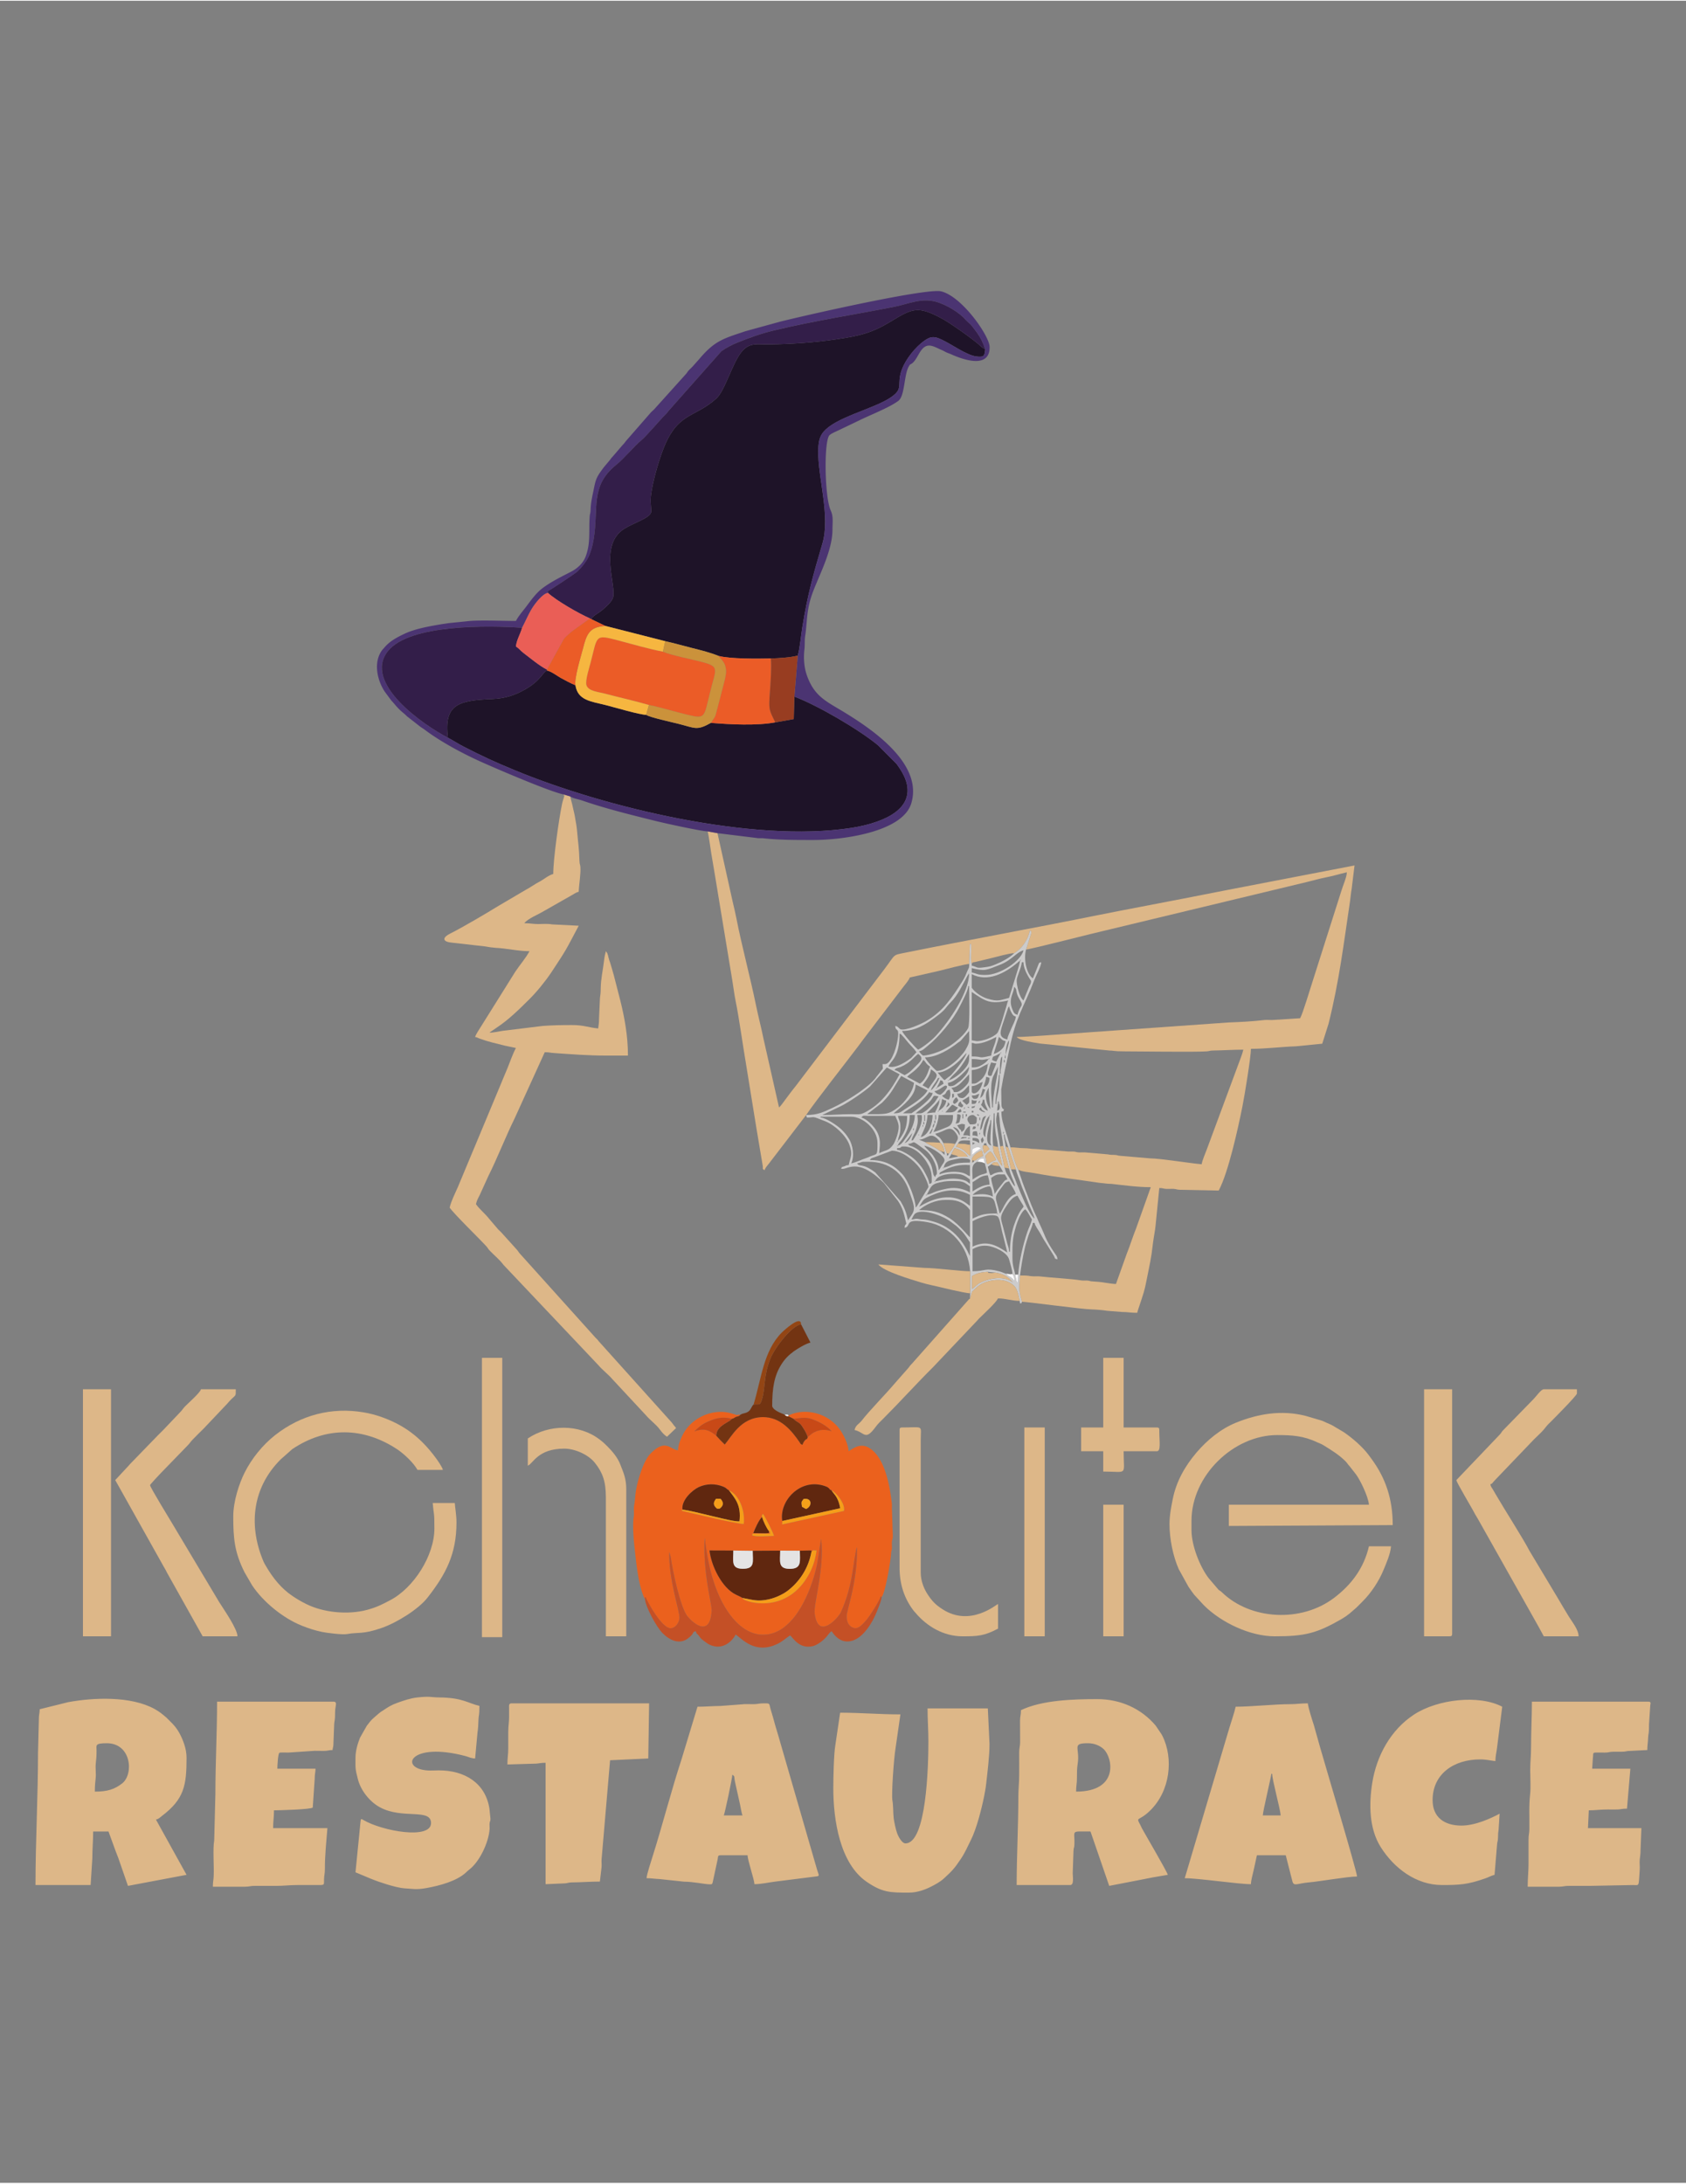 <svg xmlns="http://www.w3.org/2000/svg" xml:space="preserve" width="200" height="259" style="shape-rendering:geometricPrecision;text-rendering:geometricPrecision;image-rendering:optimizeQuality;fill-rule:evenodd;clip-rule:evenodd" viewBox="0 0 200 258.82"><rect x="0" y="0" width="200" height="258.82" fill="#808080" stroke="none"/><defs><style>.fil0{fill:#1e1328}.fil5{fill:#331e49}.fil9{fill:#60270f}.fil19{fill:#c84917}.fil7{fill:#eb5c27}.fil16{fill:#f59d19}.fil22{fill:#fbfafb}.fil20{fill:#ddb788}.fil1{fill:#ddb788}.fil3{fill:#ddb788}</style></defs><g id="Layer_x0020_1"><g id="_1831670663936"><path d="m70.17 73.36 1.64.79 7.1 1.81c1.06.23 2.11.54 3.15.8 1.15.29 2.16.54 3.16.94 1.4.38 4.65.34 6.21.31.96-.03 2.31-.11 3.2-.34.25-.83.4-2.52.56-3.46.63-3.85 1.27-6.12 2.36-9.81.97-3.26-.52-7.73-.49-10.98.01-1.56.35-2.17 1.24-2.86 2.08-1.6 6.66-2.53 8.03-4.07.71-.8-.03-1.4.87-3.25.57-1.17 1.79-2.6 2.86-3.17.63-.34 1.15-.11 1.7.15 1.19.56 2.89 1.82 4.06 1.97.96.12.97-.11 1.05-.87-.33-.16-.43-.24-.69-.49-.8-.73-3.49-2.62-4.36-3.09-2.95-1.61-3.56-1.27-6.18.32-2.14 1.3-3.6 1.69-6.48 2.1-2.58.38-5.18.55-7.86.6-1.48.03-2.39-.3-3.37.93-1.09 1.38-1.94 4.58-2.97 5.5-2.66 2.39-4.68 1.54-6.42 6.36-.51 1.41-1.11 3.49-1.31 5.02-.12.91.03 1.33.01 2.1-.17.7-2.13 1.28-3.21 1.97-3.03 1.94-.88 6.75-1.31 8.15-.15.5-.86 1.11-1.2 1.41-.54.47-1.4.86-1.35 1.16zM53.13 87.41c.58.3 1.18.7 1.84 1.04 2.24 1.15 3.7 1.83 6.13 2.83 10.69 4.42 28.21 8.62 39.86 6.83 2.99-.47 7.34-1.79 6.62-5.18-.19-.9-.75-1.76-1.22-2.41l-2.21-2.22c-2.33-1.91-7.15-4.72-9.92-5.77l-.07 2.67-2.19.39c-2.24.41-5.33.25-7.64.06-1.69.95-1.86.61-3.82.12-.65-.17-3.56-.8-3.86-1.08-.71.02-3.87-.92-4.79-1.15-1.8-.45-3.32-.56-3.6-2.35-.51-.21-1.28-.61-1.74-.87-.5-.29-1.12-.77-1.63-.88-.52.17-.68 1.17-2.68 2.29-1.15.64-2.31 1.03-3.83 1.09-3.96.17-5.75.6-5.25 4.59z" class="fil0"/><path d="M95.63 132.16c1.11-1.66 4.75-6.26 6.16-8.14.27-.35.46-.61.73-.98l4.66-6.11c.22-.28.65-.77.74-1.08l3.52-.8c.46-.12 3.08-.8 3.54-.81l.08-2.38c.1.08.15-.21.15.56 0 .44-.09 1.64.06 1.79.25-.27.01-.1.46-.21l1.95-.47c.5-.12 2.2-.6 2.62-.56.91-.52 1.69-1.65 1.86-2.71.19.22.16-.05.17.34l-.61 1.93c.73-.07 8.03-1.96 9.49-2.28l23.79-5.72c.82-.2 1.54-.41 2.35-.57.8-.15 1.62-.41 2.42-.59-.01.58-.47 1.58-.64 2.17l-3.45 10.85c-.31.94-1.11 3.65-1.45 4.29l-3.12.2c-.34.04-.76-.03-1.1.01-1.34.16-2.79.24-4.24.29l-22.95 1.62c-.82.03-1.37.1-2.22.1.33.45 2.24.68 2.74.78l8.24.83c.49 0 .54.1 1.71.1 1.47 0 8.52.1 9.87 0 .37-.03.32-.1.8-.1 1.29-.02 2.3-.1 3.53-.1-.14.6-.4 1.18-.59 1.73l-3.76 10.14c-.13.35-.56 1.34-.59 1.72-1.28-.1-4.86-.69-6.14-.7l-3.52-.3c-.39-.03-.26-.09-.71-.11-.36-.01-.4.01-.74-.06l-2.78-.24c-.22-.01-.49.02-.71 0-.38-.02-.25-.09-.7-.1-.26-.01-.52.02-.79-.02l-3.64-.28c-.58 0-.76-.1-1.41-.1-.58 0-.87-.1-1.55-.1.17.56.66 2.31.94 2.67.58.26 1.2.26 1.88.39 2.87.53 4.94.73 7.71 1.15l.99.11c.17.02.33 0 .49.02 1.45.16 3.08.39 4.64.39l-1.77 4.97c-.12.34-.17.39-.28.73-.19.55-.32.87-.5 1.41-.11.33-.18.44-.28.73l-1.3 3.64c-.34 0-.98-.1-1.35-.16-.39-.07-1-.12-1.37-.14-.41-.02-.31-.06-.61-.1-.25-.03-.51.02-.77-.02-1.36-.22-3.44-.3-4.96-.48-.26-.03-.56.01-.81-.01-.66-.04-.27-.1-1.51-.1-.14 1.49-.17 1.72.22 3.12.63 0 7.18.9 8.34.91.42.01 1.34.08 1.76.16l1.77.14c.66 0 1.05.1 1.81.1.13-.57.77-2.15 1-3.33.23-1.19.51-2.4.7-3.62.1-.64.14-1.2.25-1.87.11-.62.22-1.34.27-1.95l.4-4.03c.49 0 .42.08.8.1.29.02.63-.02.91 0 .38.03.33.1.8.11l4.54.09c1.15-2.18 2.28-7.33 2.81-9.97.27-1.34 1.01-5.91 1.01-6.84 1.77 0 3.58-.24 5.34-.3l3.12-.31.75-2.37c1.28-5.15 1.79-9.47 2.55-14.56.08-.54.09-.91.19-1.43l.34-2.78-15.2 2.93c-1.65.32-3.4.66-5.05.99-3.4.67-6.7 1.27-10.12 1.96-7.52 1.52-15.31 2.93-22.84 4.45-1.66.34-1.15.1-2.56 1.97l-10.47 13.8c-.24.31-.42.52-.66.84-.24.32-.42.56-.65.87-.18.24-.52.74-.72.89l-1.84-8.14c-.26-1.31-.62-2.64-.9-4.02-.65-3.19-1.7-7.1-2.3-10.19-.14-.7-.28-1.32-.46-2.06l-1.8-8.12-1.16-.21c.17.78.28 1.7.41 2.52.13.81.27 1.63.42 2.5l2.07 12.54c.15.88.25 1.77.42 2.6.4 1.95.86 5.31 1.24 7.52l1.22 7.53c.15.88.27 1.62.42 2.5l.32 1.9c.08.53-.11.33.23.58.08-.32.27-.46.56-.85l4.37-5.7z" class="fil1"/><path d="m86.99 183.82 2.3.03 3.26-.02 2.33.01 1.26-.03c.15.11.15-.17.11.19.24-.29.1-.19.61-.19a7.868 7.868 0 0 1-1.02 3.03c-2.88 4.91-8.13 2.84-7.74 2.61-.21-.14-.57-.29-.81-.41-1.65-.8-2.92-3.4-3.12-5.23l2.82.01zm4.24-2.29c-.16.34.33.16-.42.24l-1.44-.02c.13-.4.72-1.71 1.04-1.9-.06-.18-.06-.16.09-.38.24.26 1.26 2.3 1.31 2.61-.62 0-2.19.15-2.6-.08.18-.3-.14-.15.37-.18h1.75c.01-.54.02-.12-.1-.29zm1.57-1.22c-.4-2.35 2.13-5.14 5.04-4.14.23.08.31.11.46.24.29.25-.06.09.34.27.49.19 1.67 1.56 1.47 2.44l-7.33 1.6.02-.41zm-11.84-1.34c-.15-1.13 1.16-2.31 1.92-2.67.91-.42 1.94-.45 2.91-.06.44.18.34.26.68.44 1.23.52 1.93 2.41 1.76 3.98-.55.07-6.35-1.32-7.3-1.54-.11-.14-.1-.02.03-.15zm-4.45 10.59c-.06-.39-.05-.1.08-.22.28.74 1.95 3.67 2.93 3.69.57.02 1.02-.6 1.08-1.18.07-.79-1.32-4.65-1.2-7.86l.16.59c.24 1.73 1.1 5.69 1.88 6.89.39.59 2.77 3.01 2.98-.51.04-.82-1.07-4.51-.82-8.64.32 2.69.8 4.99 1.87 7.23.84 1.76 2.52 4.17 4.92 4.25 3.58.12 5.59-4.65 6.33-7.48.36-1.34.43-2.53.69-3.89.4 3.62-.91 7.64-.77 8.84.39 3.3 2.85.45 3.1-.12 1.5-3.27 1.45-6.18 1.91-7.75.12 3.89-1.21 7.54-1.22 8.17-.02.73.28 1.3.9 1.44.56.13 1.1-.58 1.35-.84.35-.36 1.63-2.31 1.81-2.95l.09.13c.47-.59 1.09-4.46 1.12-5.13.02-.42.06-.31.1-.61.02-.25-.02-.55 0-.8.03-.39.09-.26.11-.7l-.1-3.03c-.03-.25.01-.55-.01-.8-.25-2.17-.84-5.54-2.72-6.65-.95-.56-1.75-.04-2.41.41-.07-.77-.42-1.57-.81-2.22-1.34-2.27-4.3-3.03-6.34-2.01l.01.08.6.3c1.23-.12 1.52-.27 2.69.24.74.32 1.44.78 1.83 1.24-.92-.33-1.84-.17-2.59.48l-.17.15c-.01-.02-.04.03-.07.05-.12.41-.05.08-.35.41-.15.17-.2.33-.29.52-.31-.19-.1.03-.32-.3-.96-1.4-2.26-3-4.36-2.99-2.63.02-3.71 2.31-4.53 3.25l-.51-.51c-.19-.22-.29-.31-.49-.53-.84-.68-1.43-.93-2.61-.52.56-.51.92-.88 1.82-1.24.86-.36 1.63-.52 2.63-.24.3-.07.24-.12.51-.24.12-.05.19-.04.3-.09.15-.07.14-.1.21-.16-.9 0 .12.17-1.18-.19-1.94-.53-4.26.38-5.4 2.12-.33.5-.81 1.53-.82 2.29-.92-.07-1.47-1.47-3.3.43-.83.86-1.57 3.34-1.73 4.62-.06.47-.08.96-.17 1.44-.09.48.02.98-.06 1.45-.15.96 0 2.74.12 3.75.19 1.74.41 4.06 1.07 5.67.14.34.06.15.15.27z" style="fill:#eb611d"/><path d="m67.64 94.37-.81-.24.12.16c-.1.36-.23.7-.29 1.04-.37 1.79-1.03 6.44-1.03 8.24-.57.15-1.11.64-1.61.9-.57.29-1.06.67-1.65.98l-3.23 1.9c-1.53.94-4.19 2.51-5.7 3.27-1.14.57-.84 1.02.2 1.1l3.89.44c.36.07.92.15 1.25.17 1.34.06 2.7.4 4.03.4-.45.84-1.16 1.64-1.69 2.44l-3.99 6.38c-.21.34-.68 1.02-.77 1.35.27.06.3.11.52.19 1 .37 1.92.57 2.99.84.38.09.91.18 1.33.28-.38.71-.67 1.57-.98 2.34-.34.84-.64 1.5-.98 2.35l-2.96 7.1c-.17.42-.32.73-.48 1.14l-1.48 3.55c-.34.78-.79 1.64-.98 2.45.53.78 3.49 3.64 4.36 4.6.2.22.18.29.4.51.56.59 1.13 1.02 1.63 1.69l11.26 11.9c.49.58 1.17 1.08 1.66 1.66l3.98 4.28c.49.58 1.19 1.06 1.64 1.68.27.36.5.63.85.86l1.08-1.03c-.11-.17-.15-.17-.29-.36-.17-.21-.15-.23-.36-.45l-8.53-9.49c-.13-.19-.23-.27-.38-.42l-8.97-9.97c-.19-.21-.16-.24-.35-.46l-1.86-2.06c-.13-.14-.22-.21-.36-.35l-1.11-1.3c-.43-.56-1.14-1.12-1.53-1.7.12-.51.26-.69.47-1.13l1.01-2.22c1.01-2 2.06-4.7 3.09-6.78l3.59-7.89c.55 0 .71.08 1.11.1 2.02.14 4.06.3 6.14.3h2.62c0-2.38-.43-4.62-.91-6.54l-.76-2.96c-.16-.55-.28-1.01-.43-1.48-.1-.27-.15-.42-.22-.7-.03-.14-.05-.26-.11-.39-.01-.02-.01-.05-.02-.07l-.17-.24c-.09.39-.15.55-.2 1-.13 1.16-.4 2.27-.41 3.43 0 .55-.04.71-.09 1.11l-.11 2.41c.01.59-.06.78-.1 1.21-1.1-.09-1.71-.41-3.12-.4-1.23 0-2.27.02-3.42.1l-4.76.58c-.46.08-1.16.22-1.59.23.07-.06.03-.04.17-.14l.66-.45c1.45-.96 2.65-2.15 3.88-3.37.89-.88 1.92-2.15 2.63-3.21 1.87-2.84 1.61-2.45 3.24-5.52l-3.16-.16c-.53-.1-1.13-.04-1.68-.04-.58 0-.91-.1-1.61-.1.39-.54 1.67-1.04 2.3-1.43l3.27-1.86c.33-.17.51-.35.88-.44.01-.67.26-2.13.2-2.92-.03-.38-.09-.26-.11-.7-.06-1.76-.15-1.98-.29-3.63-.05-.56-.13-.91-.21-1.41-.07-.48-.19-.93-.28-1.33-.1-.53-.22-.82-.32-1.32z" class="fil1"/><path d="M127.65 212.41c0-.69.1-.92.1-1.61 0-.65 0-1.12.08-1.63.32-1.98-.77-2.5 1.23-2.5.76 0 1.43.3 1.84.68 1.12 1.03 1.85 5.06-3.25 5.06zm-6.54-9.66c0 .59-.1.69-.11 1.2l.01 2.63c-.01.51-.11.61-.11 1.2.01.87 0 1.75 0 2.62 0 1.01-.1 1.63-.1 2.62 0 3.41-.2 7.1-.2 10.47h6.35c.48 0 .3-.95.3-1.41l.09-2.62c.02-.45.1-.35.11-.8.07-1.72-.55-1.52 1.91-1.52l2.22 6.45 3.46-.67c.61-.12 1.13-.22 1.68-.33l1.81-.31c-.13-.46-2.59-4.64-3.06-5.5-.09-.16-.11-.24-.2-.41-.55-1.05-.24-.36 1.12-1.67 2.45-2.35 2.83-6.25 1.5-8.9-.08-.17-.11-.19-.19-.32l-.61-.9c-1.7-2.02-4.18-3.14-6.92-3.14-2.84 0-6.57.11-9.06 1.31zM11.25 212.41c0-.69.04-1.07.1-1.62.06-.51-.05-1.18.01-1.7.06-.54.1-.92.09-1.61 0-.55-.22-.81 1.21-.81 2.93 0 3.22 3.66 1.84 4.76-.92.72-1.78.98-3.25.98zm-6.54-9.77c0 .51-.11.62-.1 1.21l-.1 3.93c0 5.12-.3 10.59-.3 15.71h6.54l.2-3.12c0-1.21.1-2.04.1-3.23h1.82l.86 2.36c.12.35.19.45.31.8l1.14 3.29 6.95-1.31-3.63-6.55c.33-.08.45-.23.69-.42 2.67-2.02 2.94-3.64 2.94-6.93 0-1.1-.46-2.2-.87-2.95-.25-.44-.49-.75-.82-1.1l-.7-.7c-.47-.4-.79-.68-1.4-1.02-2.83-1.56-7.26-1.36-10.25-.81l-3.38.84zM110.13 206.47c0 2.95-.23 12.08-2.72 12.08-.44 0-.87-.86-.99-1.21-.16-.43-.36-1.34-.41-1.81-.07-.6-.04-1.5-.15-2.07-.13-.73.17-5.03.38-6.24l.57-3.97c-2.51 0-4.68-.2-7.15-.2l-.57 3.86c-.18 1.03-.24 3.85-.24 5.1 0 3.71.76 8.93 3.99 11.12 1.86 1.26 2.76 1.26 4.98 1.26 1.01 0 1.93-.36 2.61-.7.5-.25 1.12-.59 1.54-.98.97-.89 1.23-1.16 2.01-2.32.53-.8.78-1.43 1.19-2.24.67-1.33 1.26-3.65 1.57-5.18.1-.53.18-.93.24-1.46.15-1.33.4-3.34.4-4.74l-.2-4.23h-7.15c0 1.43.1 2.5.1 3.93zM86.87 210.4c.37.27.13.08.38 1.13l.55 2.47c.07.3.16.97.28 1.23h-2.22c.12-.24 1.01-4.43 1.01-4.83zm-4.13-8.06-1.9 6.26c-1.15 3.48-2.29 7.91-3.42 11.48-.16.52-.71 2.16-.72 2.6.61 0 .92.08 1.52.1l2.91.31c1.13.01 2.27.27 2.93.31.44.02.42.01.5-.31l.57-2.65c.06-.31-.01-.48.33-.48h3.22c.02.68.8 2.85.81 3.43.77 0 1.71-.21 2.42-.3l4.83-.61c.54-.06.41-.08.19-.79l-4.61-15.94c-.22-.73-.44-1.44-.63-2.18-.08-.29-.2-.68-.3-1.01-.17-.59.01-.63-.79-.62-.59 0-.71.1-1.21.1-.41.01-1.01-.04-1.39.02l-2.53.19c-1.05.01-1.73.09-2.73.09zM150.81 210.3h.1c0 .71.93 4.04 1.01 4.93h-2.12c.01-.53 1.01-4.64 1.01-4.93zm-4.23-7.96c-.19.82-.49 1.65-.74 2.48l-5.3 17.86c1.61 0 6.39.71 7.85.71.01-.52.22-1.16.33-1.69l.38-1.74h3.42l.8 3.13c.18.58.57.21 1.92.09 1.22-.1 4.62-.7 5.74-.7-.01-.59-3.92-13.67-4.39-15.34l-.73-2.6c-.18-.55-.68-2.1-.72-2.6-.85 0-1.36.1-2.12.1-1.69-.01-4.65.3-6.44.3zM42.17 208.38c0 1.29-.05 1.27.28 2.54.33 1.33 1.38 2.67 2.6 3.34 2.69 1.47 6.08.09 6.08 1.88 0 1.99-5.77.96-8.02-.36-.38-.22-.29-.23-.43 1.07l-.51 5.13 1.84.77c.61.25 1.29.48 1.94.68.63.18 1.46.43 2.16.46.78.04 1.26.18 2.47-.04 1.62-.29 3.61-.84 4.7-1.85.14-.13.15-.16.32-.29 1.29-.95 2.37-3.27 2.48-4.87.01-.19-.02-.41-.01-.6.03-.43.11-.21.11-.61l-.12-1.19c-.47-3.04-2.92-4.56-6.03-4.55-.4.01-.92.03-1.31.01-3.42-.24-2.12-3.46 4.52-1.7.37.1.64.27 1.12.28l.28-3.04c.07-.42.11-1.18.12-1.59.02-.57.11-.34.11-1.61-1.38-.32-1.99-.97-4.74-1-1.12-.01-1.02-.17-2.61 0-.87.1-1.56.35-2.31.61-.82.29-1.15.52-1.84.98-.18.11-.25.15-.41.29-.68.6-.82.63-1.45 1.48l-.8 1.41c-.26.64-.54 1.54-.54 2.37zM181.22 223.69h3.73c.51 0 .61-.11 1.2-.1h2.52l5.04-.1c.8.01.65.25.8-1.81.03-.38-.04-.84 0-1.21.05-.42.1-.63.1-1.21l.1-2.52h-6.34l.1-2.11c.82 0 1.32-.1 2.21-.1.39 0 .83.01 1.21 0 .45-.02.54-.1 1.11-.1l.4-4.74h-4.53l.08-1.23c.12-.84-.27-.66 1.43-.68.51 0 .5-.1 1-.1.34-.01.68.01 1.02 0 .5 0 .49-.1 1-.1l2.01-.1c0-.54.08-.89.1-1.52.02-.52.11-.28.1-1.5l.15-2.29c.05-.26.1-.43-.24-.43h-13.8c0 1.87-.1 3.5-.1 5.44 0 1.03-.1 1.67-.1 2.71 0 .79.08 2.09-.01 2.82-.16 1.39-.07 2.71-.09 4.14 0 .51-.11.68-.1 1.3v2.82c0 .95-.1 1.68-.1 2.72zM25.25 223.69h3.83c.51 0 .61-.11 1.2-.1h2.52c.91 0 1.53-.1 2.52-.1h2.52c.71 0 .58-.05.6-.71.01-.44.1-.62.1-1.21-.01-1.52.17-3.26.3-4.83H32.4c0-.85.1-1.28.1-2.11.49 0 4.46-.1 4.6-.34l.23-3.39c0-.58.09-.76.1-1.21H32.9c0-.37.08-1.79.24-1.88.12-.07.88-.03 1.07-.03l3.12-.21c.36-.01.75.02 1.11.01.44 0 .57-.1 1.01-.1.03-.39.09-.27.1-.7l.09-2.33c.02-.55.11-.27.11-1.51 0-.67.34-1.2-.2-1.2h-13.8c0 3.72-.2 7.24-.2 10.97l-.14 5.5c-.18.98-.01 2.98-.06 4.17-.01.46-.1.7-.1 1.31zM171.05 223.49c2.14 0 3.06-.06 5.15-.79.37-.13.72-.33 1.09-.42l.3-3.63c.03-.37.1-.32.11-.8 0-.48.02-.59.07-.93l.12-1.89c-1.07.57-2.91 1.41-4.53 1.41-2.04 0-3.42-1-3.42-3.02 0-3.1 2.51-4.83 5.64-4.83.77 0 1.18.14 1.81.2 0-.6.14-1.09.2-1.62l.61-4.83c-2.75-1.45-7.67-.9-10.46.93-2.77 1.81-4.45 4.89-4.96 8.12-.39 2.47-.39 5.38 1 7.59 1.56 2.48 4.18 4.51 7.27 4.51zM138.73 180.69c0 1.73.42 3.82 1.1 5.34l1.15 2.08c.25.36.43.62.67.94l1.16 1.26c2.06 2.06 5.49 3.68 8.4 3.68 3.6 0 5.01-.35 8.05-2.12.26-.15.58-.38.83-.58l.81-.7.71-.71c1.04-1.03 1.98-2.45 2.53-3.81.31-.76.79-1.82.87-2.76h-2.62c-.61 2.62-2.09 4.57-4.15 6.13-3.9 2.95-9.91 2.61-13.29-.67-.21-.2-.21-.15-.4-.3l-1.16-1.36c-1.02-1.31-2.05-3.85-2.05-5.71v-1.11c0-5.37 5-10.17 10.17-10.17 1.74 0 3.12.09 4.7.84.27.13.52.2.76.35.93.58 1.85 1.13 2.63 1.91.25.25.26.36.5.6l.75.96c.47.61 1.46 2.62 1.54 3.6h-16.62v2.52l19.44-.1c0-3.1-.84-5.57-2.52-7.86-.12-.17-.2-.27-.34-.46-.72-.97-1.95-2.03-2.94-2.7l-1.01-.6c-.45-.28-.57-.32-1.08-.54-.25-.1-.28-.15-.56-.24l-1.86-.55c-2.93-.75-5.73-.23-8.28.8-1.84.75-3.44 2.08-4.7 3.56-1.35 1.59-2.4 3.42-2.81 5.54-.17.84-.38 1.9-.38 2.94zM60.19 209.19l3.42-.1c.4-.03.55-.1 1.11-.1v14.4l2.32-.1c.37-.03.32-.1.8-.11 1.19-.01 2.11-.1 3.32-.1l.2-1.71c.03-.28-.02-.62 0-.9l1.01-11.78 4.53-.21.1-6.54H60.69c-.35 0-.31.25-.3.6v1.01c0 .66-.1 1.05-.1 1.81v1.92c0 .76-.1 1.12-.1 1.91z" class="fil3"/><path d="m94.63 77.67-.4 4.86c2.77 1.05 7.59 3.86 9.92 5.77l2.21 2.22c.47.65 1.03 1.51 1.22 2.41.72 3.39-3.63 4.71-6.62 5.18-11.65 1.79-29.17-2.41-39.86-6.83-2.43-1-3.89-1.68-6.13-2.83-.66-.34-1.26-.74-1.84-1.04-2.83-1.47-10.16-6.48-7.1-10.29 2.57-3.19 11.95-3.03 15.9-2.75.44-.82.75-1.62 1.23-2.37.33-.53 1.26-1.73 1.85-1.76l-.03-.22c.29-.11 3.3-2.12 3.53-2.34 1.15-1.13 1.62-2.08 1.91-3.8.62-3.67-.46-6.31 2.67-8.83.97-.78 2.2-2.29 2.95-2.89.61-.48 2.39-2.61 2.78-2.96.33-.29.42-.52.71-.81l6.05-6.83a9.81 9.81 0 0 1 1.9-1.02c1.35-.55 2.79-1.07 4.3-1.43 5.05-1.21 9.46-1.85 14.39-2.83 1.61-.33 3.08-1.04 4.78-.6 1.34.35 2.96 1.38 3.59 2.16.27.32.49.38.76.75.21.29.38.47.61.8.41.58.67 1.11.96 1.93-.08.76-.09.99-1.05.87-1.17-.15-2.87-1.41-4.06-1.97-.55-.26-1.07-.49-1.7-.15-1.07.57-2.29 2-2.86 3.17-.9 1.85-.16 2.45-.87 3.25-1.37 1.54-5.95 2.47-8.03 4.07-.89.69-1.23 1.3-1.24 2.86-.03 3.25 1.46 7.72.49 10.98-1.09 3.69-1.73 5.96-2.36 9.81-.16.94-.31 2.63-.56 3.46zm-27.8 16.46.81.24c.28.19.58.25.91.34.36.09.63.19.99.31 2.67.89 5.26 1.52 7.97 2.2 1.26.32 5.6 1.27 6.44 1.3l1.16.21 4.62.57c.33.06.55.01.86.04 1.86.21 3.99.2 5.95.2 3.25 0 10.52-.89 11.56-4.35 1.42-4.71-4.63-8.77-7.98-10.82-2.14-1.3-3.55-1.87-4.43-4.43-.31-.92-.38-2-.27-2.96.07-.57.01-1.1.09-1.63.25-1.57.13-2.78.71-4.62.65-2.07 2.55-5.33 2.53-8.04 0-.55.07-1.15-.03-1.68-.07-.33-.12-.41-.23-.68-.64-1.62-.77-7.66-.15-8.73.14-.23.84-.51 1.15-.66l2.38-1.14c1.28-.64 3.63-1.54 4.7-2.35.77-.58.66-3.02 1.21-4.03.21-.4.2-.23.46-.45.45-.38.7-1.08 1.07-1.55.73-.94 1.46-.4 2.36-.01.23.09.32.16.54.27.25.12.42.16.64.26 1.39.63 4.59 1.76 4.54-.9-.02-1.26-3.22-5.93-5.73-6.57-1.69-.43-15.83 2.77-19.11 3.59l-4.11 1.13c-2.54.86-3.62 1.08-5.47 3.28l-.81.91c-.16.17-.29.28-.45.45-.2.22-.18.28-.4.51l-3.72 4.13c-.16.16-.31.27-.46.45l-2.86 3.28c-.2.24-.17.25-.41.49l-1.21 1.41c-.23.23-.21.28-.41.5-.28.35-.55.63-.81 1-.72.98-.78 1.25-1.03 2.5-.16.77-.32 1.47-.34 2.27-.02.48-.08.43-.11.8-.12 1.74.13 3.16-.48 4.75-.31.81-.99 1.42-1.73 1.8-1.16.6-2.34 1.17-3.38 1.95-.79.59-1.43 1.52-2.03 2.31-.39.5-.84 1.03-1.13 1.58-1.58 0-3.93-.11-5.44 0l-2.56.26c-.28.05-.61.09-.79.12-1.48.25-3.17.54-4.47 1.16-.92.44-1.74.88-2.38 1.66-.11.13-.12.11-.23.26-1.07 1.43-.59 3.58.32 4.94l.77 1.04c.35.36.54.64.91 1.01.34.35.6.5.95.86l1.52 1.19c.18.14.36.24.54.37 1.86 1.41 4.4 2.78 6.53 3.75 2.07.94 8.44 3.66 9.96 3.95z" style="fill:#4b3472"/><path d="M65.01 70.24c.99.9 3.55 2.39 4.98 3.02l.18.1c-.05-.3.81-.69 1.35-1.16.34-.3 1.05-.91 1.2-1.41.43-1.4-1.72-6.21 1.31-8.15 1.08-.69 3.04-1.27 3.21-1.97.02-.77-.13-1.19-.01-2.1.2-1.53.8-3.61 1.31-5.02 1.74-4.82 3.76-3.97 6.42-6.36 1.03-.92 1.88-4.12 2.97-5.5.98-1.23 1.89-.9 3.37-.93 2.68-.05 5.28-.22 7.86-.6 2.88-.41 4.34-.8 6.48-2.1 2.62-1.59 3.23-1.93 6.18-.32.87.47 3.56 2.36 4.36 3.09.26.25.36.33.69.49-.29-.82-.55-1.35-.96-1.93-.23-.33-.4-.51-.61-.8-.27-.37-.49-.43-.76-.75-.63-.78-2.25-1.81-3.59-2.16-1.7-.44-3.17.27-4.78.6-4.93.98-9.34 1.62-14.39 2.83-1.51.36-2.95.88-4.3 1.43-.65.26-1.38.65-1.9 1.02l-6.05 6.83c-.29.29-.38.52-.71.81-.39.35-2.17 2.48-2.78 2.96-.75.6-1.98 2.11-2.95 2.89-3.13 2.52-2.05 5.16-2.67 8.83-.29 1.72-.76 2.67-1.91 3.8-.23.22-3.24 2.23-3.53 2.34l.03.22z" class="fil5"/><path d="M27.67 179.79c0 2.64.16 4.26 1.34 6.61l.89 1.53c1.29 1.96 3.68 3.91 5.88 4.79.8.32 1.58.58 2.47.76.56.11 2.39.35 2.95.24 1.25-.24 1.83.07 4.1-.73 1.79-.63 4.35-2.21 5.44-3.62 2.12-2.72 3.41-5.1 3.41-8.88 0-.89-.19-1.92-.2-2.31h-2.62c.13 1.56.2.91.2 3.02 0 3.21-2.45 7.06-5.27 8.52-.99.52-1.54.81-2.7 1.13-2.31.62-5.22.32-7.23-.69-.61-.3-1.09-.58-1.66-.97-1.29-.86-2.31-2.14-3.08-3.46-.21-.37-.25-.39-.44-.87-1.7-4.23-1.13-8.58 2.13-11.84l1.39-1.23c4.02-2.7 8.43-2.63 12.45.02.8.53 1.96 1.62 2.4 2.44h3.02c-.1-.37-.62-1.12-.87-1.45-1.76-2.37-3.7-3.91-6.67-4.91-.54-.18-1.25-.36-1.85-.46-3.82-.65-7.48.31-10.53 2.71-1.47 1.16-2.77 2.77-3.61 4.45-.63 1.26-1.34 3.36-1.34 5.2z" class="fil3"/><path d="m117.18 150.76.91.09c1.03.19 1.48.47 2.06 1.18-.93-.8-2.64-.6-3.9.04-.46.24-.57.51-.95.71v-1.51c.56-.36 1.1-.46 1.88-.51zm2.92.26c.24.33.19.41.26.86-.42-.57-.49-.43-.84-.72-.22-.17-.05-.04-.18-.17-.26-.08-.48-.2-.77-.28-1.74-.47-1.63-.02-3.2-.02v-2.62c.48-.25.91-.46 1.71-.4.82.06 2.39.76 2.62 1.61.12.45.38 1.22.4 1.74zm-4.73-3.25v-3.02c.59-.32 2.08-.96 2.91-.6.31.15.39 1.01.59 1.83.22.86.43 1.66.62 2.49-1.23-.82-2.39-1.53-4.12-.7zm7.45-3.12.11.19-.11-.19zm-2.04 6.44-.04.98c-.06-.08-.1-.08-.16-.24l-.16-.74c-.13-.82-.32-.95-.32-2.01 0-.86-.02-1.61.09-2.33.17-1.09.72-2.94 1.42-3.41.25.18.6.91.8 1.21-.12.55-.35.92-.54 1.47-.51 1.51-.96 3.41-1.09 5.07zm1.94-6.64.1.2-.1-.2zm-14.6.1c.07-.14.27-.52.37-.63.68-.75 3.26.1 4.29.9.76.59.5.31 1.25 1.06.41.4.72.92 1.03 1.39v1.61c-.21-.26-1.17-3.25-4.44-4.11-.44-.12-.69-.21-1.19-.22-.37-.01-.46-.07-.63-.08-.31-.03-.25.07-.68.08zm10.17-.71h.1l-.09.12-.01-.12zm0 0c-1.39 0-1.77.05-2.92.61v-2.62c2.26 0 2.47-.02 2.7.92.09.39.21.68.22 1.09zm-6.15-1.61h.41c1.18 0 2.04.5 2.51 1.21v3.22c-.2-.13-1.24-1.5-2.39-2.24-1.3-.82-2.15-.98-3.65-.98.81-.7 1.99-1.21 3.12-1.21zm7.66 6.14h-.1c0-.38-.12-.68-.22-.99l-.49-1.93c-.26-1.04-.52-1.13.44-2.57.32-.47.69-1.02 1.27-1.15 1.24 2.34.72.12-.44 3.58-.28.84-.46 2-.46 3.06zm-10.78-5.33c.56-.84.41-.86 1.41-1.31 1.56-.71 3.11-.91 4.63-.1v1.31c-.39-.27-.62-.5-1.1-.71-2.32-1.01-4.76.76-4.94.81zm.91-1.41v.1l-.12-.09.12-.01zm8.66 2.21c-.49-2.08-.8-1.75.27-3.15.28-.36.34-.56.84-.67.28.54.71 1.09.8 1.51-.98.26-1.46 1.65-1.78 2.14-.15.25-.01.03-.13.17zm-3.22-2.19c.23-.34 1.44-1.03 2.01-1.03.24 0 .38.94.4 1.21-.83-.4-1.56-.29-2.41-.18zm5.13-.83.12.2-.12-.2zm-.1-.2.1.2-.1-.2zm-10.47 1.01c.62-1.17.53-1.3 2.05-1.58.46-.08 1.29-.07 1.78-.04.64.05.92.35 1.3.61v.71c-.66-.35-1.57-.67-2.66-.45-1.8.36-1.54.53-2.47.75zm5.44-.41v-1.1c.57-.3.96-.79 1.81-.81.09.38.2.63.2 1.11-.75 0-1.55.49-2.01.8zm-4.43-1.2v.1l-.12-.09.12-.01zm7.04 1.51c-.05-.66-.38-1.25-.4-1.92.73-.48.69-.4 1.61-.4.13.24.24.34.3.6-.33.09-.24.09-.47.33l-.71.9c-.09.13-.08.13-.16.25l-.17.24zm-7.04-1.51c.25-.95 2.49-1.01 3.18-.77.46.16.62.35.94.56v.51c-.29-.2-.31-.32-.76-.45-.81-.22-1.5-.19-2.27-.07-.44.07-.71.18-1.09.22zm4.99-2.32c.24-.27.28-.37.76-.4l.14.6c.09.42.22.72.25 1.11-.64.31-.55.02-1.71.8 0-1.2-.22-1.73.56-2.11zm-4.49 1.51c.07-.28-.02-.18.26-.34 1.13-.65 2.13-.87 3.36-.77v1.31c-.33-.09-.32-.2-.67-.33-.78-.31-2.24-.21-2.95.13zm6.17-1.21c.23-.26.3-.24.69-.25l.28.45c.15.26.28.45.41.71-.35 0-.55.02-.81.1-.43.11-.34.2-.7.3-.14-.29-.22-.66-.3-1.01.2-.13.2-.17.43-.3zm-5.67.41v.1l-.11-.09.11-.01zm-10.27-.51c.76-.17.28-.2 1.31-.2 2.55 0 4.17 1.4 4.87 3.49.55 1.61.8 2.07.27 2.85l-.41.61c-.21-.94-.4-1.45-.87-2.25l-3.01-3.43c-1.63-1.21-1.8-.57-2.16-1.07zm10.27.51c.18-.78.61-.84 1.33-.99.39-.08.63-.16 1.09-.13.94.07.7.24.7.51-2.31 0-1.92.33-3.12.61zm-6.14-2.02c1.19 0 2.61 1.14 3.29 2.05.4.54 1.09 1.91 1.04 2.28l-1.33 2.2c-.01.02-.03.04-.04.06-.18.23-.02.02-.14.16-.02-.98-.85-3.16-1.58-3.96-.92-1-1.97-1.68-3.86-1.68.22-.29.18-.19.57-.34l2.05-.77zm11.38 1.59-.13-.08-.16-.9c.23-.24.26-.36.59-.53l.26.27c.06.1.06.12.14.26.18.29.16.17.26.5-.16.07-.4.14-.54.22-.23.13-.17.14-.42.26zm-1.61-.38c-.11.18-.06.12-.23.2-.27-.54.37-1.18 1.13-1.44l.15.64c-.03.01-.06.03-.07.04l-.23.11c-.55.26-.44.29-.75.45zm-2.71-.81c.11-.3.25-.41.36-.7.58.1 1.34.53 1.57 1.02h-1.14c-.38.01-.71.16-1.1.19.12-.19.19-.3.31-.51zm-.82.1.12.2-.12-.2zm5.77-1.1c-.15-1.36.07-2.55.07-3.83h.1c0 2.69.32 2.75.41 3.99l.51 2.26c-.3-.26-.5-.73-.73-1.1-.27-.44-.37-.67-.36-1.32zm-1.13-.04c.09-.29.02-.19.3-.26.07.28-.01.07.1.29l.3.41-.64.55c-.04-.22-.28-.99-.06-.99zm-10.27.34c.74-.02.21-.2.8-.2 1.27 0 2.39 1.14 2.96 2.28.34.7.36 1.07.36 1.85 0 .27-.07.24-.3.3-.04-.53-.32-.95-.54-1.38-.36-.74-1.18-1.62-1.88-2.04-.33-.21-.93-.57-1.4-.61v-.2zm8.91.15c.34-.24.69-.37 1.06-.15l-.29.22c-.56.31-.43.36-.8.57l.03-.64zm-1.67-.7c.17-.49.76-.36 1.41-.36l.03.51-.01 1.32c-.47-.34-.74-.89-1.68-1.08l.25-.39zm-4.02.25c1.12.26 2.41 1.26 2.41 1.71 0 .25-.2.44-.3.61l-.26.44c-.18.23-.02.02-.14.16 0-.67-.34-1.27-.62-1.7-.35-.52-.78-.76-1.09-1.22zm-3.12 0v.1l-.12-.09.12-.01zm2.92-.1.03.03c-.01-.01-.04-.02-.03-.03zm5.94-.31c.15.08.15.06.29.12l-.29.19v-.31zm-7.66.21c1.02-.09.15-.67 2.08.74.61.45 1.35 1.63 1.35 2.68 0 .33-.09.08-.2.5-.49-.35-.02-1.24-1.13-2.39-.53-.54-.81-.87-1.52-1.2-.39-.18-.36-.04-.58-.33zm-1.2-.31v.1l-.12-.08.12-.02zm9.86-.1c0-.34 0-.1.07-.23s.07-.1.13-.17c.14.51.19.25.04.54-.07.13-.07.09-.14.17-.03-.12-.1-.28-.1-.31zm-1-.3c.74 0 .79.14.8.61-.27-.15-.43-.28-.8-.31v-.3zm-3.83.57c.33.23.43.71.51 1.14l-.01.3-.4-.4-.1-.05c-.33-.22-.56-.39-.9-.56-.31-.17-.65-.32-.9-.5-.03-.01-.06-.06-.07-.03l-.65-.27c.95 0 1.33-1.06 2.3.02.19.22.1.09.22.35zm8.06.57.9 2.59c.13.55.34.96.52 1.49.15.48.35.95.56 1.46l.57 1.44c.21.51.45.92.57 1.45-.87-.64-2.43-5.13-2.78-5.84l-.66-2.72c-.01-.47-.19-.88-.19-1.41h.1c0 .53.3 1.02.41 1.54zm-4.74-1.14c.1-.09.37.13.13.06-.01 0-.3.11-.13-.06zm-.9.1c.22-.3.17-.2.7-.2v.1c-.34 0-.39.07-.7.1zm1.91-.9c.06.23.09.29.1.6-.24-.06-.3-.09-.6-.1.01-.5 0-.49.5-.5zm-.81-.61v1.21c-.31-.15-.36-.1-.8-.1.1-.37.43-1.01.8-1.11zm-6.04 1.01v.1l-.11-.08.11-.02zm7.15-.1c0-.23.17-.05.07 0 0 0-.07.29-.07 0zm-2.87 1.21c-.11.23-.24.42-.35.6l-.4.55c-.07.23-.02.13-.2.26l-.04-.31-.41-1.2c-.57-1.03-.62-.61-.96-1.11 1.34-.31 1.78-1.21 2.58.13.28.48-.04.73-.22 1.08zm-4.18-1.31-.1.2.1-.2zm-1.81 1.21.91-1.21c-.11.45-.46 1.08-.91 1.21zm11.68-1.21c0-.23.17-.05.07 0 0 0-.07.29-.07 0zm-9.77-.2-.1.2.1-.2zm-1 0 .03.03c0-.01-.04-.02-.03-.03zm1.11-.21-.11.21.11-.21zm8.15 1.41c0 .28.05.28.1.51-.75-.2-.44-1.51-.28-2.2.07-.3.18-.4.18-.82h.1c0 .96-.1 1.53-.1 2.51zm-6.85-1.61c-.01.23-.02.27-.09.42-.19.41-.05.2-.31.29l.4-.71zm-2.31.2c0-.23.16-.05.07 0-.01 0-.07.3-.07 0zm1.01 0 .05-.21-.05.21zm6.04 0c.04-.41.13-.41.4-.3-.14.38-.02.16-.4.3zm-2.32-.3c.51.12.79.39.81 1.01l-.1-.11c-.01-.02-.06-.1-.07-.13-.32-.52-.38-.38-.64-.77zm.5-.2c.54-.12.38-.22.91-.1 0 .58-.05.67-.4.91-.15-.54-.08.01-.51-.81zm-4.12.1c0-.23.16-.05.06 0 0 0-.06.29-.06 0zm6.64-.3v.3h-.1c0-.53 0-.15.1-.3zm-5.44.5c.02-.15-.02-.1.04-.26.12-.31.09-.16.17-.24-.02.16.02.1-.04.27-.12.3-.09.15-.17.23zm8.36 2.15.71 2.69c.07.33.2.72.34 1.06.13.34.33.68.36 1.05-.25-.18-.49-.72-.68-1.03-.11-.17-.21-.32-.31-.5-.13-.24-.14-.4-.24-.68l-.54-2.52-.45-2.92c-.04-.54.07-.72.11-1.11h.2c.01.41.08.5.1 1.01.03.9.39 2.27.4 2.95zm-9.46-2.85h.1v.3h-.1v-.3zm6.54.2.06-.22-.06.22zm-1.51-.1.03.03s-.04-.02-.03-.03zm-3.62-.3c0 .33.06.26-.1.4 0-.33-.07-.26.1-.4zm-1.72 2.01.52-1.19c.12-.34.28-.97.29-1.43h.6c0 .92-.42 2.39-1.41 2.62zm5.54-2.11c0-.25.24-.51.61-.51.24 0 .29.17.5.3 0 .79-.02.81-.81.81-.1-.16-.3-.37-.3-.6zm-5.13-.51h.1v.71h-.1v-.71zm6.54.3h.1v.31h-.1v-.31zm-5.44 1.72c.27-.5.59-1.29.61-2.02h1.71c0 .75-.12 1.21-.69 1.43-.51.19-1.04.45-1.63.59zm.21-1.41v-.61h.1c0 .31.07.46-.1.61zm-4.43 3.02c.09-.34.3-.45.48-.73.59-.89.93-1.65.93-2.9h.6c0 .83-.35 1.61-.68 2.14-.22.34-.32.51-.57.84-.21.29-.41.55-.76.65zm10.87-3.53c-.05.56-.5 1.54-.5 2.52-.37-.27-.25-.8-.09-1.39.11-.4.28-.9.59-1.13zm-2.82.1-.05.22.05-.22zm-.4-.3h.1v.51h-.1v-.51zm-.81 1.11c.15-.31.2-.64.2-1.11.47.04.46.09.36.55-.1.45-.1.52-.56.56zm-4.53-1.01h.51c.19.86-.42 2.04-.88 2.75-.28.41-.01.16-.33.27.11-.5.4-.78.56-1.34.21-.72.23-.99.14-1.68zm-2.31 3.12c.04-.56.29-.8.3-1.5.02-.99-.15-.86-.3-1.52h1.1c0 1.18-.23 1.78-.84 2.68l-.26.34zm-.31-3.02c.06.21.41.78.41 1.31 0 .62-.38 1.68-.64 2.08-.53.78-.93.65-1.68 1.04.01-.6.41-1.8-.58-3.04-.33-.41-.98-1.06-1.53-1.19.22-.3.27-.2.8-.2h3.22zm-8.86.1h3.63c1.38 0 3.12 1.47 3.12 3.13 0 1.53-.03 1.25-.84 1.57-.22.1-.16.09-.43.18-.67.22-1.17.5-1.85.66.41-.85.21-2.18-.28-2.94-.32-.5-.45-.65-.85-1.06-.49-.49-1.92-1.44-2.5-1.44v-.1zm18.93 1.61c0-.43.11-.71.18-1.02.11-.44.12-.58.53-.69-.53.99-.37 1.47-.71 1.71zm1.11-1.71v-.1l.12.09-.12.01zm-1.51-.2c.29.07.15-.01.3.2-.29-.07-.14.02-.3-.2zm-1.31.3v-.3c.2.07.15-.1.15.09 0 .22-.13.19-.15.21zm1.81-.4c.01-.01.03.02.03.03l-.03-.03zm.51-.1.21.06-.21-.06zm-1.61-.2h.2v.2h-.2v-.2zm-1.01.1h.3v.1h-.3v-.1zm-.71.1c.23-.33.13-.3.41-.4.07.13.05.11.1.3-.27.13-.11.09-.51.1zm-1.71-.2v.1l-.11-.08.11-.02zm-.5 0v.1l-.12-.08.12-.02zm3.32-.1.03.03s-.04-.02-.03-.03zm-2.72 0-.1.1.1-.1zm6.35.1c0-.51.1-.55.1-1.11h.1c0 .45.09.16.11.61.02.51-.23.39-.31.5zm-1.41.2c-.18-.04-.4-.12-.52-.2-.33-.23-.22-.23.01-.4.14.51.23.22.51.6zm-4.84-.4-.1.1.1-.1zm2.32-.1c0-.23.16-.05.07 0 0 0-.07.29-.07 0zm-2.22 0-.1.1.1-.1zm3.73-.1.03.03c0-.01-.04-.02-.03-.03zm-3.73.6c.07-.09.77-.91.81-.91.24 0 .3.21.7.31-.4.61-.54.6-1.51.6zm.11-.6-.11.1.11-.1zm3.02.1v-.2c.31-.03.19 0 .4-.11-.14.38-.02.16-.4.31zm-.53-.18c.27.04.16-.07.22.18l-.22-.18zm1.23-.13c.01-.01.03.02.03.03l-.03-.03zm-2.01-.5c.14.54.39.26.26.58-.11.26-.39.02-.57-.08.09-.36.06-.32.31-.5zm2.61-.2h.21c.01.68.28.79.4 1.31-.33-.17-.32-.13-.62-.49l-.19-.22c.13-.23.18-.26.2-.6zm-4.32.91c.12-.47.15-.09.2-.61.37.27.12.39-.2.61zm-.91.4c.11-.49.39-.79.4-1.41.21.11.24.14.51.2-.05.53-.46.97-.91 1.21zm.1-1.31c-.01.4-.08.53-.2.81-.04.1-.09.22-.15.35-.17.36-.05-.05-.15.35-.54 0-.57.09-1.01.1.05-.08.75-.68 1.33-1.39l.18-.22zm4.63.4c.07-.29-.01-.14.2-.3-.09.4-.19.29-.2.3zm-.8.1v-.5c.28.13.19.1.6.1-.1.39-.14.39-.6.4zm2.01-1.91c0 .97.19 2.07.2 2.52-.4-.47-.61-1.27-.49-1.9.03-.11.04-.13.11-.29.02-.03.05-.11.07-.14.1-.2.04-.1.11-.19zm-3.14 1.53.82-.52c0 .68.13.72-.3 1l-.52-.48zm-.89.38-.19-.11c.03-.41-.03-.14.1-.38.09-.15.16-.22.29-.31.23.33.4.39-.2.8zm-.3-.7-.06.22.06-.22zm-1.51.2v-.1l.12.08-.12.02zm1.51-.2v-.5h.2c-.01.51.09.28-.2.5zm-4.33 1.81.11-.09.16-.14c.16-.13.22-.14.35-.25l.61-.51c1.22-.95.5-1.25 1.49-1.02-.58.86-.28.52-1.03 1.28-.23.23-.38.37-.66.55-.39.25-.46.18-1.03.18zm3.93-1.61c-.34-.08-.64-.27-.81-.5.71-.19.3-.55.91-.71.1.41.17.66-.1 1.21zm-4.43 1.61h-1.01c.61-.52 2.29-1.28 3.12-2.52.19.09.13.08.4.1-.05.7-1.92 2.02-2.51 2.42zm7.55-1.71c-.31 0-.34-.18-.4-.4.63 0 .44-.1.9-.2-.12.26-.11.6-.5.6zm-1.51-.1c-.36 0-.5-.12-.61-.5.74-.07 1.1-.8 1.41-1.01v.8c-.13.2-.52.71-.8.71zm-8.16 1.81.17-.14c.97-.81 2.42-1.89 2.45-3.28l1.41.7c-.47.9-1.99 1.76-2.76 2.28-.46.31-.53.44-1.27.44zm10.27-1.81c.09-.4.22-.74.3-1.11.14.08.12.06.31.1-.23.47-.17.71-.61 1.01zm-5.13-1.21v.1l-.12-.08.12-.02zm6.14 0 .06-.22-.06.22zm-5.74.81c-.28 0-.58-.24-.7-.41.28-.06.48-.17.7-.3.13-.08.51-.38.62-.37.61.03-.5 1.08-.62 1.08zm-8.66 2.31c.02-.01.05-.06.05-.05l1.71-1.31c1.22-1.22 1.37-1.83 2.27-3.17l1.51.81c-.09 1.05-1.13 2.31-1.79 2.84-1.25.97-1.52.88-3.75.88zm15.71-4.73c0 .69-.03 1.16-.12 1.79-.08.55-.28 1.05-.28 1.73h-.1c0-.76.09-1.2.19-1.82.05-.35.07-.5.13-.87.11-.64 0-.68.18-.83zm-3.32 2.01v-.6c.69-.06.83-.38 1.3-.5-.34 1.47-1.3 1.58-1.3 1.1zm-4.13-.4c.1-.37.3-.47.4-.91.42.12.21.05.4.41l-.8.5zm2.01.5c-.1-.36-.1-.21-.3-.5.5-.04.9-.34 1.18-.63l.93-.98c0 .74.13.9-.67 1.64-.12.11-.32.25-.47.34-.25.15-.31.13-.67.13zm3.53-.6c.09-.41.26-.75.3-1.21l.4.11c-.01.53-.19 1.06-.7 1.1zm-4.13-.81v.1l-.12-.08.12-.02zm-2.12 1.21c.1-.43.42-.73.67-1.15.24-.4.02-.24.34-.36-.1.42-.7 1.31-1.01 1.51zm-.3-.2c-.26-.18-.42-.25-.7-.4.33-.5.94-1.14 1-1.91 1.15.76.7.81-.3 2.31zm-12.59 3.12 2.25-1.07c.9-.45 2.67-1.65 3.42-2.32l1.99-2.25 1.51.81c-1 1.88-2.2 3.55-4.13 4.53-.57.29-.79.2-1.61.2-1.27 0-2.16.1-3.43.1zm20.24-.9h-.1c0-.88-.3-2.49.11-3.62l.6-1.22c0 .65-.23 1.71-.35 2.38-.14.78-.26 1.61-.26 2.46zm-5.03-2.52c-.31 0-.28-.12-.3-.4.8-.07 1.94-1.23 2.47-1.86.01-.01.03-.04.04-.06 0 .6-.39 1.05-.77 1.44-.26.26-.33.29-.61.5-.24.19-.44.38-.83.38zm-3.63-.3c-.51-.28-.99-.53-1.51-.81.26-.35 1.27-.79 1.92-2.01.32.24.24.43.8.8-.18.39-.24.73-.47 1.15-.21.38-.41.65-.74.87zm8.06-2.32c-.08.91-.38 1.59-1.07 2.06-.32.22-.33.26-.84.26v-1.61c.36-.03.74-.12 1.04-.27.3-.15.6-.37.87-.44zm.3 1.41c-.45 0-.28-.44-.2-.71.08-.3.18-.64.3-.9.24.05.3.09.61.1l-.46 1.15c-.07.16-.06.36-.25.36zm-.3-1.41v-.1l.12.08-.12.02zm1.91-.5h.1v.3h-.1v-.3zm-.5 1.71c0-.36.02-1.83.2-2.01l.1-.11c0 .49-.05.69-.1 1.11-.04.34-.05.23-.09.52-.04.33.08.33-.11.49zm-6.04.7c.6-.89 1-.71 2.24-2.88l.17-.24c0 .88.08 1.15-.72 1.99-.36.38-1.15 1.01-1.69 1.13zm4.73-2.51c-.21.31-.48.51-.81.7-.37.22-.61.3-1.2.3v-1c.51 0 .67.03 1.03.08.42.06.48-.08.98-.08zm-9.97 1.91c-.22-.12-.35-.18-.58-.32-.24-.15-.34-.22-.63-.28.22-.3.35-.21.74-.37 1.17-.5 1.61-1.23 2.08-1.55.77.57.26.9-.48 1.64-.44.44-.56.58-1.13.88zm9.97-1.91v-.1l.12.08-.12.02zm2.01-.51v.41h-.1c0-.06 0-.17.01-.2.05-.18.03-.11.09-.21zm-.4.2.06-.21-.06.21zm-.2-.4-.5 1.01c-.27-.06-.3-.09-.51-.2.14-.57.06-.27.69-.63.11-.06.21-.12.32-.18zm-4.03 0c-.13.59-1.3 2.01-1.78 2.55-.18.19-.2.17-.39.31-.22.16-.24.22-.45.36-.15-.1-.69-.73-.8-.9.72-.02 1.49-.54 1.94-.88.92-.71 1.23-1.27 1.48-1.44zm4.03 0v-.1l.12.09-.12.01zm-4.03 0 .06-.21-.06.21zm-9.26 1.61c.18-.68 1.31-.95 1.31-3.92.27.1.22.17.53.47l.5.61c.36.43.64.63.98 1.13l-.63.68c-.18.15-.59.42-.78.53-.54.31-1.22.66-1.91.5zm13.89-1.41c0-.51.09-1.34.41-1.71-.01.36-.08.52-.16.85l-.25.86zm-8.15 1.92c-.11 0-1.31-1.24-1.41-1.61 1.39 0 2.91-.95 3.91-1.74.16-.13.16-.08.34-.25l.98-1.14c0 1.02.12 1.19-.23 1.88-.35.68-.45.71-.89 1.23-.36.42-1.71 1.63-2.7 1.63zm6.74-2.02c.16-.66.45-1.32.61-2.01.37.25.28.38.8.5-.04.19-.08.35-.16.54-.2.45-.78.86-1.25.97zm1.82-1.61.05-.21-.05.21zm-2.12 1.81c-1.71.4-.85.1-2.31.1v-1.61c.4.04.24.1.5.1.86 0 1.84-.5 2.42-.8-.07.81-.55 1.49-.61 2.21zm-8.05 0c-.14 0-.43-.39-.51-.5.47-.11.66-.36.99-.62 1.34-1.06 3.06-3.12 3.85-4.72.22-.44 1-1.89 1-2.41h.1c0 .71.12 4.51-.12 5-.16.31-.52.73-.76.96-.88.87-1.93 1.58-3.15 1.98-.33.11-1.03.31-1.4.31zm9.96-1.91c-1.32-.31-.73-1.16-.11-3.13.06-.2.06-.19.13-.38l.07-.23c.06-.13.07-.12.12-.19.04.2.18.55.28.73.14.26.21.4.52.48-.03.44-.35.97-.49 1.32-.15.41-.48.97-.52 1.4zm.41-4.43c0-.8.34-1.09.4-1.81.46.34.07.55.64 1.47.58.92.05.6-.24 1.85-.32-.09-.43-.22-.56-.54-.12-.28-.24-.63-.24-.97zm-4.03 4.63-.6-.1v-5.74c1.61 1.08 2.13 1.52 4.33 1.01-.11.22-.15.48-.24.77-.21.63-.78 2.83-1.09 3.14-.52.51-1.67.92-2.4.92zm5.54-4.83c-.49-.36-.81-1.81-.81-2.32 0-.54.54-1.46.61-2.21h.2c0 1.02.9 2.18.9 2.21 0 .32-.1.4-.2.61l-.7 1.71zm-12.49 5.84c-.33-.22-1.82-1.89-1.91-2.22 1.58 0 2.75-.75 3.87-1.57 1.41-1.03 1.17-1.1 1.89-1.82.83-.82 1.44-2.13 1.99-3.15l.2-.3c0 2.25-2.33 5.65-3.9 7.37-.48.54-1.5 1.35-2.14 1.69zm12.09-10.57c-.03.29-.21.86-.29 1.12l-1.02 3.31c-1.07.25-1.24.49-2.6.08-.66-.2-1.48-.76-1.83-1.29v-1.61c1.89 1 3.95-.12 5.41-1.34.17-.14.13-.14.33-.27zm0 0v-.1l.11.08-.11.02zm-4.13 1.71c-.94 0-.9-.14-1.61-.3v-.51c1.59.38 1.66.26 3.33-.39 1.42-.54 2.01-1.54 2.81-1.72-.28 1.21-2.71 2.92-4.53 2.92zm3.42-2.58c-.43.48-1.54 1.06-2.17 1.31-.6.24-.71.28-1.45.37-.92.12-.67-.03-1.41-.21v-.23c-.15-.15-.06-1.35-.06-1.79 0-.77-.05-.48-.15-.56l-.08 2.38c-.03.51 0 .36-.18.74-.14.27-.17.43-.3.7-.14.28-.21.41-.36.65-1.14 1.8-2.24 3.52-4.28 4.69-.67.38-2.41 1.17-3.05.97-.31-.21-.23-.3-.61-.4.04.46.09.27.31.6.17.57-.26 2.52-.85 3.39-.43.65-.65.54-.97.54l.04.54-.62.79c-.21.23-.2.29-.4.51-1.08 1.21-3.51 2.69-5.06 3.4-.95.43-1.62.8-3.02.8.05.2.02.16.1.3 1.01 0 .41-.26 2.18.45 1.09.43 2.44 1.66 2.85 2.79.42 1.16.14 1.39-.09 2.4-.34.03-.21.02-.48.13-.43.17-.19-.05-.43.28.69.32 1.8-1.55 5.11 1.73l1.64 2.09c.59.88.73 1.55 1 2.72-.21.32-.16.07-.2.5.89-.23-.22-1.19 2.7-.68 2.68.47 4.87 2.8 5.07 5.82l.01 2.62-.03.64.25-.83c.34-.33.74-.77 1.35-1.04 1.14-.49 2.79-.57 3.68.39.35.37.49 1.1.62 1.74l.05.3c.25-.06.11.04.21-.2-.39-1.4-.36-1.63-.22-3.12.13-1.08.33-2.23.57-3.26.12-.51.29-1.05.43-1.48.14-.43.48-1.11.52-1.5h.2c.08.38.42.8.6 1.11.22.37.41.77.67 1.15l1 1.61c.23.38.03.35.45.46-.04-.38-.09-.38-.27-.65-1.22-1.77-1.18-2.19-1.92-3.71-.13-.28-.16-.43-.3-.71-.42-.85-.79-1.83-1.13-2.7-.18-.46-.36-.91-.53-1.38l-.49-1.47c-.28-.36-.77-2.11-.94-2.67-.16-.59-.38-1.32-.6-1.98-.23-.68-.47-1.4-.47-2.25.3-.08.22 0 .3-.3-.01-.01-.21.06-.29-.42l-.03-1.92c.28-1.77.59-2.92.95-4.69.84-4.12 1.64-4.81 2.98-8.29.2-.52.78-1.57.82-2.1-.33.09-.19-.09-.56.84-.16.39-.29.74-.44 1.07-.75-.5-1.13-2.29-.8-3.42l.61-1.93c-.01-.39.02-.12-.17-.34-.17 1.06-.95 2.19-1.86 2.71z" style="fill:#cccbcb"/><path d="M53.13 87.41c-.5-3.99 1.29-4.42 5.25-4.59 1.52-.06 2.68-.45 3.83-1.09 2-1.12 2.16-2.12 2.68-2.29v-.1c-.94-.48-2.01-1.39-2.83-2.01-.35-.27-.49-.51-.86-.74.06-.74.54-1.51.73-2.22-3.95-.28-13.33-.44-15.9 2.75-3.06 3.81 4.27 8.82 7.1 10.29z" class="fil5"/><path d="m13.67 175.46 5.82 10.39c.14.23.21.36.32.59l4.23 7.55h4.13c0-.86-1.6-3.16-2.14-4.01l-5.61-9.39c-.31-.53-2.62-4.28-2.62-4.53 0-.08 1.08-1.22 1.23-1.38l3.22-3.32c.29-.29.35-.45.61-.71.44-.46.85-.85 1.31-1.31l2.84-3c.15-.18.17-.21.33-.37.66-.67.63-.38.63-1.28h-4.13c-.11.42-1.5 1.63-1.89 2.03-.25.26-.32.43-.6.71l-1.91 2.01c-.22.24-.43.42-.66.66l-3.22 3.32c-.14.14-.17.18-.29.32l-1.6 1.72zM172.76 175.46c0 .26 1.85 3.31 2.21 4.03.13.25.2.31.34.57l7.18 12.75c.24.45.42.76.64 1.18h4.13c0-.78-.77-1.71-1.17-2.36-.47-.77-.87-1.44-1.32-2.21l-3.32-5.54c-.83-1.59-3-4.96-4.03-6.74-.13-.23-.21-.36-.33-.57-.14-.24-.23-.28-.3-.61.31-.11.15-.1.68-.63l4.48-4.68c.77-.77.9-.8 1.56-1.65.11-.14.22-.23.35-.36.48-.48 3.2-3.21 3.2-3.45v-.5h-3.93c-.33 0-.84.79-1.33 1.28l-3.58 3.67c-.16.2-.11.21-.3.41l-5.16 5.41zM9.84 193.99h3.33v-29.3H9.84zM168.93 193.99h3.02c.24 0 .31-.07.31-.31v-28.99h-3.33v29.3z" class="fil3"/><path d="M76.98 83.53c1.54.32 3.06.8 4.6 1.17 2.12.51 1.91.33 2.66-2.69.69-2.81 1.19-3.03-1.01-3.6-1.23-.33-3.54-.76-4.59-1.21-1.69-.31-3.66-.9-5.34-1.34-2.75-.72-2.41-.56-3.22 2.56-.15.6-.69 2.24-.51 2.77.23.71 1.45.79 2.23 1 1.72.46 3.49.84 5.18 1.34z" class="fil7"/><path d="M57.17 194.09h2.41v-33.13h-2.41zM106.71 169.52v16.31c0 1.97.55 3.65 1.65 5.1.11.15.12.13.23.26 1.36 1.63 3.36 2.8 5.57 2.8 1.78 0 2.57-.03 4.23-.91v-2.92c-.22.06-3.28 2.74-6.57.63-.82-.53-1.23-.94-1.77-1.76-.42-.63-.83-1.58-.83-2.59v-15.71c0-1.87.43-1.51-2.21-1.51-.23 0-.3.07-.3.3zM62.61 170.52v3.23c.63-.23 1.17-2.02 4.33-2.02 1.24 0 2.86.7 3.64 1.7.86 1.08 1.29 2.13 1.29 4.04v16.52h2.42v-17.42c0-1.27-.31-1.94-.7-2.94-.32-.84-.93-1.56-1.54-2.17-.37-.37-.55-.54-.97-.85-2.36-1.79-5.92-1.8-8.47-.09z" class="fil3"/><path d="M76.51 189.56c.05.91 1.35 3.31 2.08 4.05.82.83 2.04 1.46 3.12.55.82-.68.27-.63.83-.78.1.39.13.23.36.54.2.27.21.32.49.53.43.32.69.57 1.3.71 1.27.29 2.22-.68 2.58-1.38.76.51 2.32 2.42 5.01 1.08.63-.32.9-.62 1.44-.98.33.23 1.05 1.65 2.68 1.28.43-.1.96-.46 1.27-.74.63-.57.57-.76.98-1.04.41.61.95 1.19 1.81 1.22 1.52.05 2.71-1.72 3.3-2.96.21-.45.81-1.88.82-2.29l-.09-.13c-.18.64-1.46 2.59-1.81 2.95-.25.26-.79.97-1.35.84-.62-.14-.92-.71-.9-1.44.01-.63 1.34-4.28 1.22-8.17-.46 1.57-.41 4.48-1.91 7.75-.25.57-2.71 3.42-3.1.12-.14-1.2 1.17-5.22.77-8.84-.26 1.36-.33 2.55-.69 3.89-.74 2.83-2.75 7.6-6.33 7.48-2.4-.08-4.08-2.49-4.92-4.25-1.07-2.24-1.55-4.54-1.87-7.23-.25 4.13.86 7.82.82 8.64-.21 3.52-2.59 1.1-2.98.51-.78-1.2-1.64-5.16-1.88-6.89l-.16-.59c-.12 3.21 1.27 7.07 1.2 7.86-.06.58-.51 1.2-1.08 1.18-.98-.02-2.65-2.95-2.93-3.69-.13.12-.14-.17-.08.22z" style="fill:#c45026"/><path d="M121.51 193.99h2.42v-24.77h-2.42z" class="fil3"/><path d="M115.37 153.41c.01-.01.03.01.03.03l-.03-.03zm-.31.54c-.14.07-.06-.01-.2.16l-6.67 7.53c-.23.22-.22.23-.41.49l-1.7 1.93c-1.03 1.22-2.9 3.11-3.88 4.37-.34.42-.69.49-.83 1.09 1.22.28 1.24 1.33 2.48-.34.32-.44.6-.68.97-1.05 1.95-1.95 3.91-4.13 5.84-6.04l5.29-5.58c.14-.18.33-.34.5-.51.51-.51 1.64-1.53 1.94-2.09.9 0 1.69.3 2.57.3-.13-.64-.27-1.37-.62-1.74-.89-.96-2.54-.88-3.68-.39-.61.27-1.01.71-1.35 1.04l-.25.83z" class="fil1"/><path d="M130.87 169.22h-2.62v2.82h2.62v2.41c2.98 0 2.42.57 2.42-2.41h3.93c.52 0 .3-1.07.3-2.52 0-.23-.07-.3-.3-.3h-3.93v-8.26h-2.42v8.26z" class="fil3"/><path d="M84.33 85.65c2.31.19 5.4.35 7.64-.06-.74-1.52-.8-1.46-.64-3.57.06-.79.24-3.37.1-4.01-1.56.03-4.81.07-6.21-.31.39.51.83.78.9 1.7.05.6-.29 1.66-.43 2.23-.17.7-.36 1.39-.54 2.09-.41 1.57-.24.98-.82 1.93z" class="fil7"/><path d="M88.1 189.45c1.18.2 1.74.45 3.07.16.91-.2 1.84-.67 2.39-1.12 1.16-.93 2.3-2.4 2.69-4.49.04-.36.04-.08-.11-.19l-1.26.03c0 1.23.26 2.13-1.16 2.15-1.47.01-1.17-.89-1.17-2.16l-3.26.02c0 1.29.31 2.15-1.21 2.13-1.38-.01-1.09-.92-1.09-2.16l-2.82-.01c.2 1.83 1.47 4.43 3.12 5.23.24.12.6.27.81.41z" class="fil9"/><path d="M61.93 74.37c-.19.71-.67 1.48-.73 2.22.37.23.51.47.86.74.82.62 1.89 1.53 2.83 2.01l1.99-3.62c.34-.44.93-.9 1.45-1.27l1.66-1.19c-1.43-.63-3.99-2.12-4.98-3.02-.59.03-1.52 1.23-1.85 1.76-.48.75-.79 1.55-1.23 2.37z" style="fill:#ea5e56"/><path d="M130.87 193.99h2.42v-15.61h-2.42z" class="fil3"/><path d="M89.39 166.5c-.21.16-.29.55-.54.77-.36.31-.73.23-1.02.44-.07.06-.06.09-.21.16-.11.05-.18.04-.3.09-.27.12-.21.17-.51.24l-.18.17c-.01.01-.04.03-.06.04-.58.39-1.61.79-1.6 1.79.2.22.3.31.49.53l.51.51c.82-.94 1.9-3.23 4.53-3.25 2.1-.01 3.4 1.59 4.36 2.99.22.33.01.11.32.3.09-.19.14-.35.29-.52.3-.33.23 0 .35-.41-.19-.56-.38-.82-.66-1.26-.39-.59-.57-.42-1.03-.9l-.6-.3c-.34-.05-.21.01-.45-.18-.15-.12-1.3-.42-1.48-1.01 0-2.15.24-3.62 1.09-4.96.42-.67.84-1.08 1.47-1.55.44-.32 1.44-.92 1.98-1.04l-1.11-2.16c-1.05.1-3.05 2.65-3.61 3.98-.83 1.97-.63 3.47-.99 4.75-.28 1.03-.33.68-1.04.78z" style="fill:#733412"/><path d="M68.26 81.19c.28 1.79 1.8 1.9 3.6 2.35.92.23 4.08 1.17 4.79 1.15l.33-1.16c-1.69-.5-3.46-.88-5.18-1.34-.78-.21-2-.29-2.23-1-.18-.53.36-2.17.51-2.77.81-3.12.47-3.28 3.22-2.56 1.68.44 3.65 1.03 5.34 1.34l.27-1.24-7.1-1.81c-1.93.12-2.23 1-2.67 2.73-.23.88-1.04 3.51-.88 4.31z" style="fill:#f6b640"/><path d="M78.64 77.2c1.05.45 3.36.88 4.59 1.21 2.2.57 1.7.79 1.01 3.6-.75 3.02-.54 3.2-2.66 2.69-1.54-.37-3.06-.85-4.6-1.17l-.33 1.16c.3.28 3.21.91 3.86 1.08 1.96.49 2.13.83 3.82-.12.58-.95.41-.36.82-1.93.18-.7.37-1.39.54-2.09.14-.57.48-1.63.43-2.23-.07-.92-.51-1.19-.9-1.7-1-.4-2.01-.65-3.16-.94-1.04-.26-2.09-.57-3.15-.8l-.27 1.24z" style="fill:#cb923b"/><path d="M91.43 78.01c.14.64-.04 3.22-.1 4.01-.16 2.11-.1 2.05.64 3.57l2.19-.39.07-2.67.4-4.86c-.89.23-2.24.31-3.2.34z" style="fill:#983d21"/><path d="M64.89 79.34v.1c.51.11 1.13.59 1.63.88.46.26 1.23.66 1.74.87-.16-.8.65-3.43.88-4.31.44-1.73.74-2.61 2.67-2.73l-1.64-.79-.18-.1-1.66 1.19c-.52.37-1.11.83-1.45 1.27l-1.99 3.62z" class="fil7"/><path d="M85.06 178.85c-.49-.39-.47-.75-.11-1.18l.53.01c.35.41.4.79-.12 1.17h-.3zm-4.1.12c1.3.11 6.02 1.51 6.76 1.38.22-1.92-.5-2.68-1.25-3.67-.34-.18-.24-.26-.68-.44-.97-.39-2-.36-2.91.06-.76.36-2.07 1.54-1.92 2.67z" class="fil9"/><path d="m115.09 153.31-.01-2.62c-1.24 0-3.88-.38-5.46-.4l-5.43-.41c.61.83 3.95 1.8 5.02 2.13.45.14.83.23 1.37.35.83.19 3.83.93 4.51.95z" class="fil3"/><path d="M95.13 178.62c-.09-.64-.07-.55.2-.92 1.03-.17 1.03.89.28 1.19l-.48-.27zm-2.33 1.69 6.87-1.51c-.07-.42-.19-.84-.37-1.17-.22-.44-.47-.63-.66-.95-.4-.18-.05-.02-.34-.27-.15-.13-.23-.16-.46-.24-2.91-1-5.44 1.79-5.04 4.14z" class="fil9"/><path d="M89.39 166.5c.71-.1.76.25 1.04-.78.36-1.28.16-2.78.99-4.75.56-1.33 2.56-3.88 3.61-3.98 0-1.16-1.99.68-2.29.97-2.18 2.18-2.42 5.48-3.35 8.54z" style="fill:#934514"/><path d="M96.25 184a7.452 7.452 0 0 1-2.69 4.49c-.55.45-1.48.92-2.39 1.12-1.33.29-1.89.04-3.07-.16-.39.23 4.86 2.3 7.74-2.61.51-.86.87-1.87 1.02-3.03-.51 0-.37-.1-.61.19z" class="fil16"/><path d="m94.88 183.84-2.33-.01c0 1.27-.3 2.17 1.17 2.16 1.42-.02 1.16-.92 1.16-2.15z" style="fill:#e4e3e3"/><path d="m89.29 183.85-2.3-.03c0 1.24-.29 2.15 1.09 2.16 1.52.02 1.21-.84 1.21-2.13z" style="fill:#e5e4e4"/><path d="M94.13 168.19c.46.48.64.31 1.03.9.28.44.47.7.66 1.26.03-.02.06-.07.07-.05l.17-.15c.75-.65 1.67-.81 2.59-.48-.39-.46-1.09-.92-1.83-1.24-1.17-.51-1.46-.36-2.69-.24zM84.97 170.2c-.01-1 1.02-1.4 1.6-1.79.02-.01.05-.03.06-.04l.18-.17c-1-.28-1.77-.12-2.63.24-.9.36-1.26.73-1.82 1.24 1.18-.41 1.77-.16 2.61.52z" class="fil19"/><path d="M118.09 150.85c-.17.02-.33.06-.52.05-.55-.02-.26-.01-.39-.14-.78.05-1.32.15-1.88.51v1.51c.38-.2.49-.47.95-.71 1.26-.64 2.97-.84 3.9-.04-.58-.71-1.03-.99-2.06-1.18z" class="fil20"/><path d="m92.8 180.31-.02.41 7.33-1.6c.2-.88-.98-2.25-1.47-2.44.19.32.44.51.66.95.18.33.3.75.37 1.17l-6.87 1.51zM80.96 178.97c-.13.13-.14.01-.03.15.95.22 6.75 1.61 7.3 1.54.17-1.57-.53-3.46-1.76-3.98.75.99 1.47 1.75 1.25 3.67-.74.13-5.46-1.27-6.76-1.38z" class="fil16"/><path d="M91.23 181.53c-.29-.35-.72-1.25-.82-1.68-.32.19-.91 1.5-1.04 1.9l1.44.02c.75-.08.26.1.42-.24z" class="fil9"/><path d="M90.41 179.85c.1.43.53 1.33.82 1.68.12.17.11-.25.1.29h-1.75c-.51.03-.19-.12-.37.18.41.23 1.98.08 2.6.08-.05-.31-1.07-2.35-1.31-2.61-.15.22-.15.2-.09.38z" class="fil16"/><path d="M115.09 135.69c-.44-.01-.33-.06-.64-.1-.29-.03-.48.01-.8-.05l-.25.39c.94.19 1.21.74 1.68 1.08l.01-1.32z" class="fil1"/><path d="M111.54 136.44c.13-.06.1-.09.1.05.26.02.24.02.41.1-.08-.43-.18-.91-.51-1.14-.41-.04-1.17-.07-1.8-.07.25.18.59.33.9.5.34.17.57.34.9.56zM112.86 136.79c.25.13.09.04.37.12.04.01.2.05.24.07.16.07.09.06.18.13h1.14c-.23-.49-.99-.92-1.57-1.02-.11.29-.25.4-.36.7zM118.63 135.89l.54 2.52c.28.02.29.04.53.1l-.71-2.69-.36.07zM117.05 137.9l.13.08c.25-.12.19-.13.42-.26.14-.08.38-.15.54-.22-.1-.33-.08-.21-.26-.5-.08-.14-.08-.16-.14-.26l-.26-.27c-.33.17-.36.29-.59.53l.16.9zM119.94 138.61h.56l-.9-2.59-.32-.13z" class="fil20"/><path d="m112.31 136.69.24.05.4-.55c.11-.18.24-.37.35-.6-.52-.1-.76-.1-1.4-.1l.41 1.2z" class="fil1"/><path d="M118.39 135.95c-.35-.08-.34-.03-.58-.16-.01.65.09.88.36 1.32.23.37.43.84.73 1.1l-.51-2.26z" class="fil20"/><path d="M85.06 178.85h.3c.52-.38.47-.76.12-1.17l-.53-.01c-.36.43-.38.79.11 1.18z" class="fil16"/><path d="m95.13 178.62.48.27c.75-.3.75-1.36-.28-1.19-.27.37-.29.28-.2.92z" style="fill:#f5a019"/><path d="m115.34 137.8.03-.3.2.1c.31-.16.2-.19.75-.45l.23-.11c.01-.01.04-.03.07-.04l-.15-.64c-.76.26-1.4.9-1.13 1.44zM117.08 135.78l-.4-.03c-.22 0 .02.77.06.99l.64-.55-.3-.41z" class="fil20"/><path d="m115.32 136.24-.03.64c.37-.21.24-.26.8-.57l.29-.22c-.37-.22-.72-.09-1.06.15z" class="fil22"/><path d="M120.1 151.02c-.33.07-.35-.02-.76-.03.13.13-.04 0 .18.17.35.29.42.15.84.72-.07-.45-.02-.53-.26-.86z" style="fill:#faf9fa"/><path d="M115.93 137.7c.34 0 .69.06.9.2l-.14-.6c-.48.03-.52.13-.76.4z" class="fil22"/><path d="M117.61 138c.23.13.59.2.97.2l-.28-.45c-.39.01-.46-.01-.69.25z" class="fil20"/><path d="M120.78 151.09h-.36l.16.74c.06.16.1.16.16.24l.04-.98z" class="fil22"/><path d="m93.53 167.89-.01-.08c-.01-.18-.24-.1-.44-.1.24.19.11.13.45.18z" style="fill:#fdfafa"/></g></g></svg>